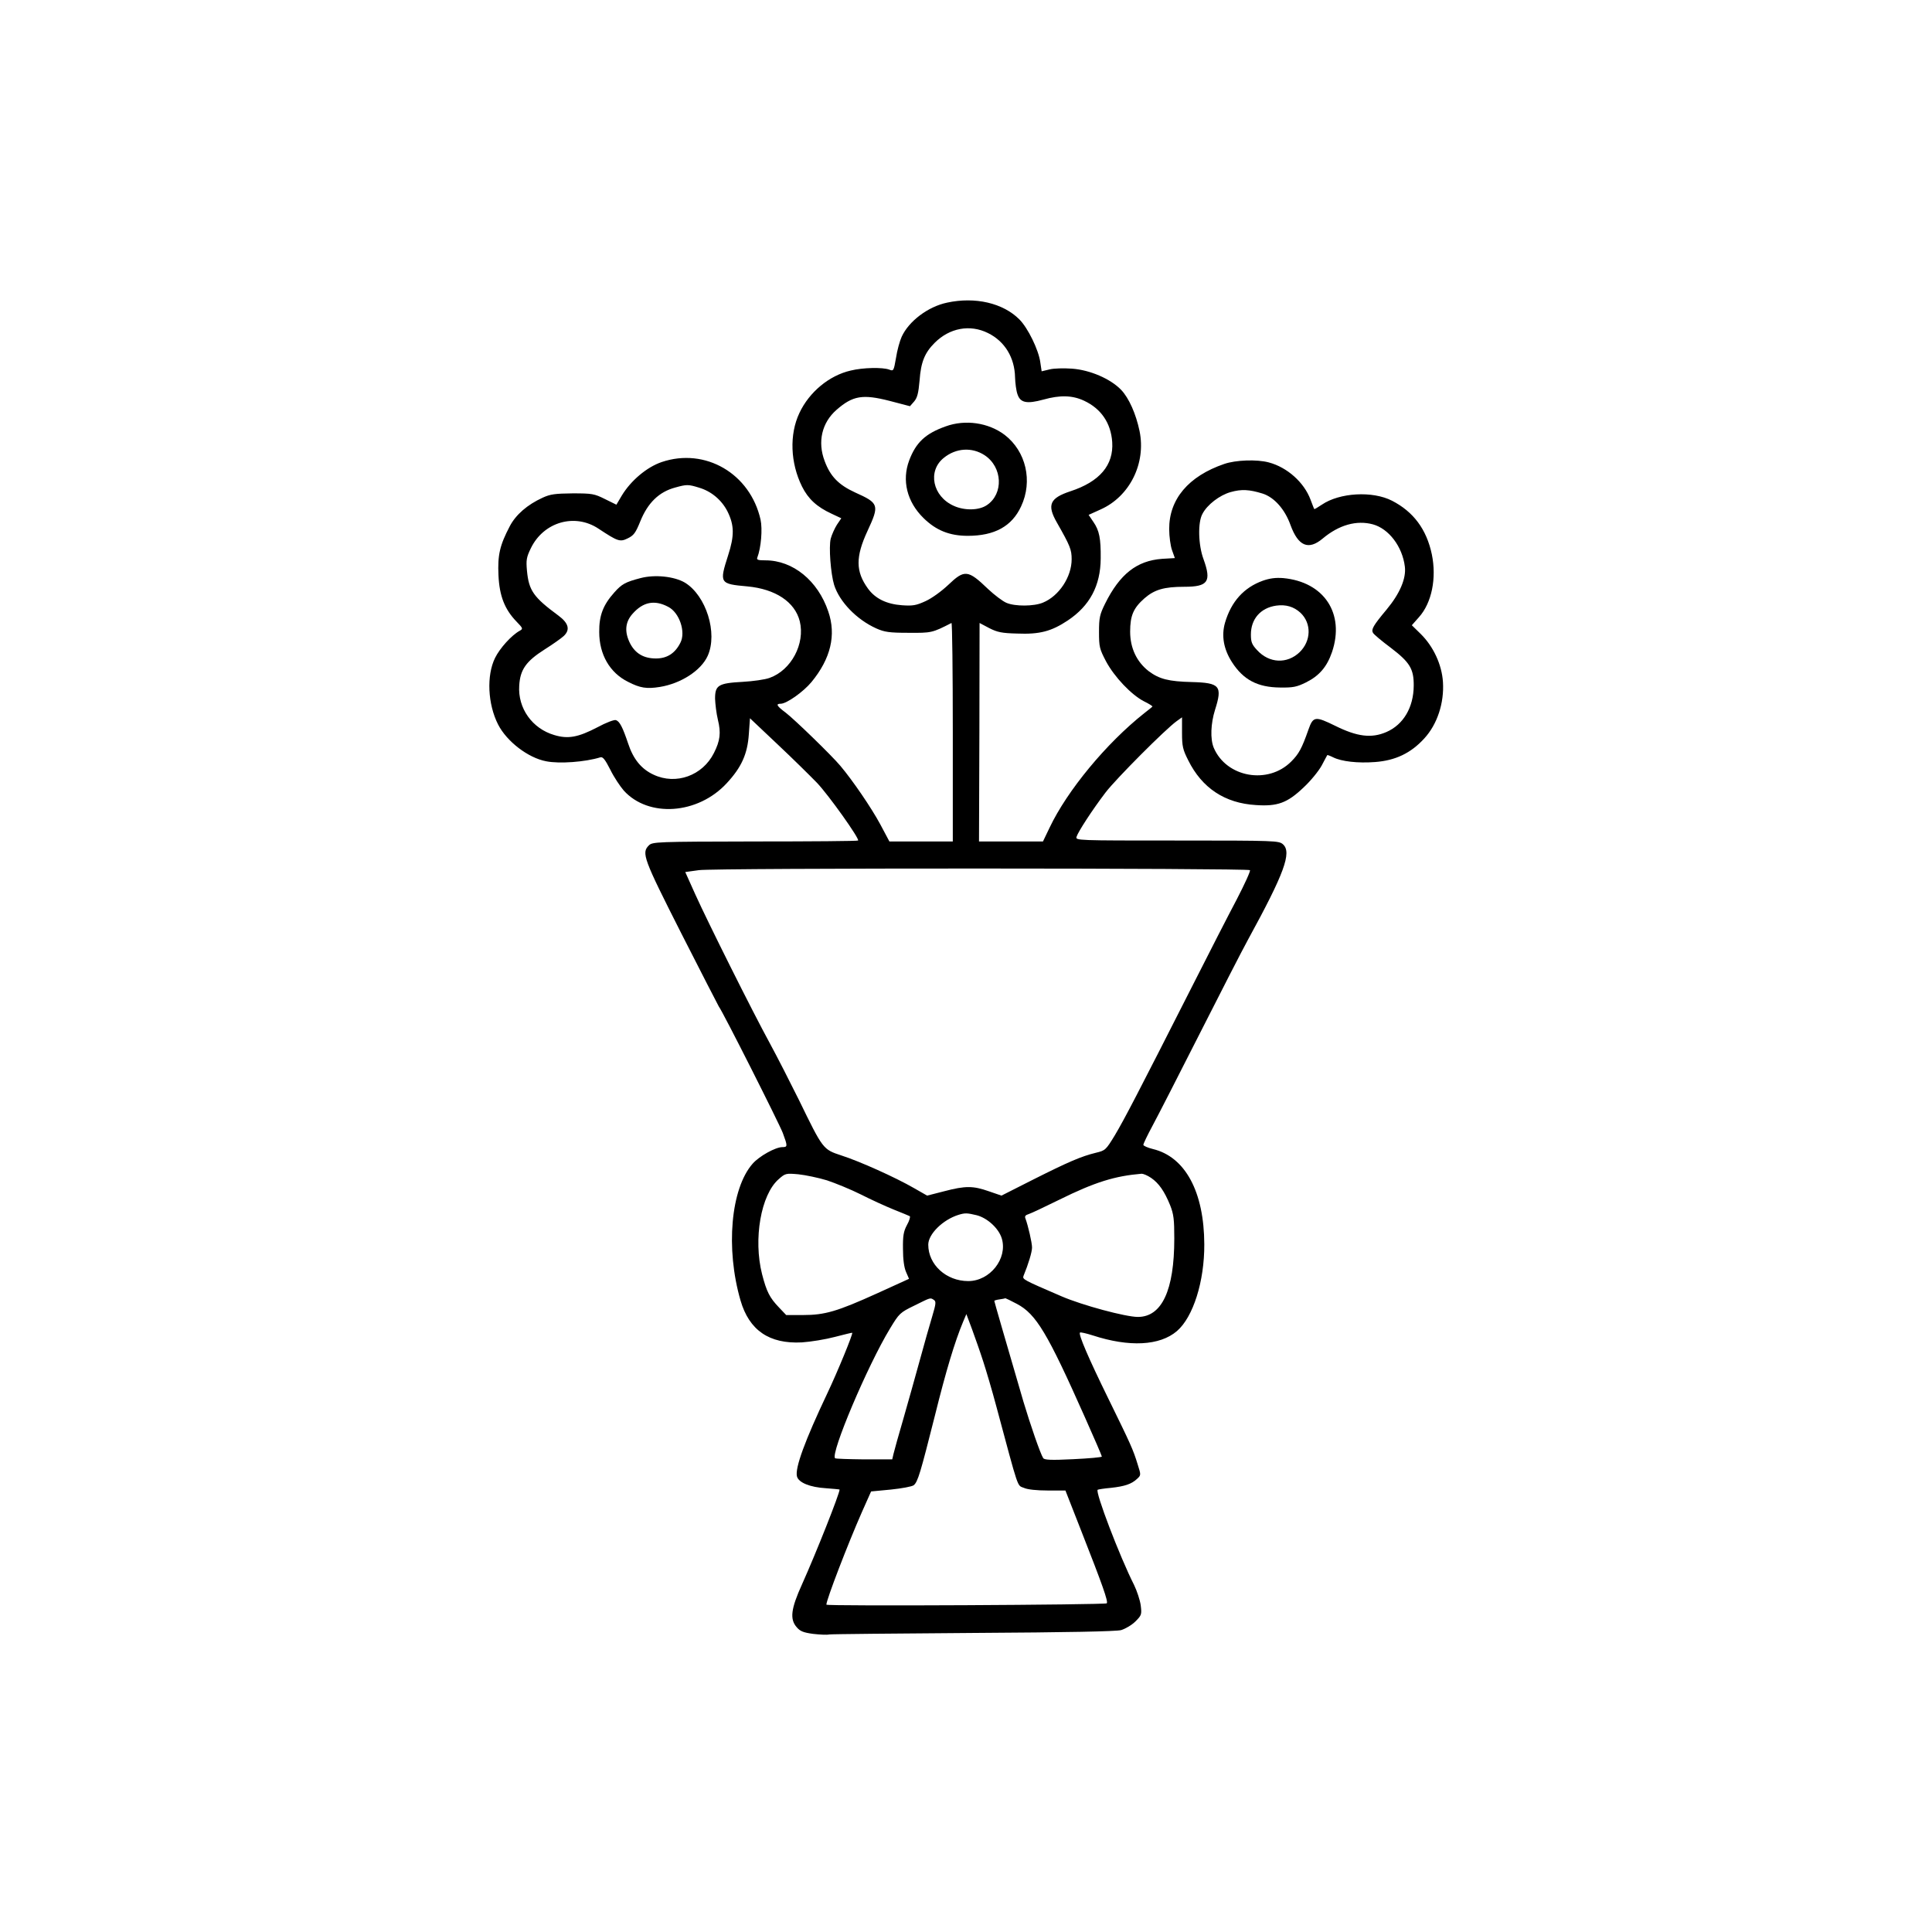 <?xml version="1.0" standalone="no"?>
<!DOCTYPE svg PUBLIC "-//W3C//DTD SVG 20010904//EN"
 "http://www.w3.org/TR/2001/REC-SVG-20010904/DTD/svg10.dtd">
<svg version="1.0" xmlns="http://www.w3.org/2000/svg"
 width="1024pt" height="1024pt" viewBox="0 0 1024 1024"
 preserveAspectRatio="xMidYMid meet">
<g transform="translate(0,1024) scale(0.1,-0.1)"
fill="#000000" stroke="none">
<path d="M5020 8636 c-101 -21 -203 -98 -241 -181 -10 -22 -24 -72 -30 -112
-12 -69 -13 -71 -36 -62 -35 13 -139 11 -204 -5 -114 -26 -220 -114 -272 -225
-54 -114 -48 -265 14 -390 33 -66 79 -108 157 -144 l51 -24 -23 -34 c-12 -19
-27 -52 -33 -74 -11 -44 0 -186 18 -245 28 -89 119 -184 224 -231 43 -19 68
-23 170 -23 123 -1 126 0 228 52 4 2 7 -258 7 -577 l0 -581 -168 0 -168 0 -49
92 c-47 87 -146 232 -211 309 -46 55 -243 246 -290 282 -47 35 -54 47 -26 47
31 0 120 63 163 115 102 124 132 249 89 374 -55 163 -187 271 -333 271 -40 0
-48 3 -43 15 20 52 28 151 17 201 -55 244 -293 383 -524 305 -79 -27 -163 -98
-211 -177 l-29 -49 -61 30 c-56 28 -68 30 -171 30 -92 -1 -118 -4 -159 -23
-81 -37 -142 -90 -174 -151 -53 -101 -65 -153 -60 -260 5 -110 33 -181 96
-246 34 -35 35 -38 17 -48 -44 -24 -106 -93 -131 -144 -46 -93 -39 -245 16
-353 46 -90 159 -177 255 -195 70 -14 206 -4 287 21 13 4 25 -11 53 -66 19
-39 52 -88 71 -110 131 -145 393 -127 546 39 78 84 110 155 117 260 l6 84 145
-137 c80 -75 174 -168 210 -205 62 -65 227 -297 218 -306 -2 -3 -248 -5 -547
-5 -523 -1 -543 -2 -562 -21 -40 -40 -29 -69 172 -466 106 -208 195 -382 199
-388 20 -25 320 -620 339 -670 26 -70 26 -75 -2 -75 -37 0 -123 -48 -158 -88
-116 -132 -144 -450 -64 -725 46 -158 152 -231 325 -222 47 3 126 16 175 29
50 13 91 23 92 22 5 -5 -77 -205 -132 -321 -119 -251 -172 -396 -161 -440 8
-33 69 -58 154 -63 39 -3 72 -6 72 -7 0 -22 -124 -335 -199 -502 -59 -130 -66
-185 -28 -228 18 -21 35 -28 87 -35 36 -4 74 -6 85 -3 11 2 354 5 762 8 508 3
756 8 785 15 23 7 57 27 76 46 33 33 34 37 28 86 -4 28 -20 76 -35 107 -76
150 -208 496 -193 505 4 2 35 7 70 10 73 8 109 20 138 47 22 20 22 21 4 77
-24 79 -37 107 -157 352 -104 212 -158 338 -149 347 3 3 33 -4 68 -15 193 -63
355 -55 446 23 86 74 146 263 145 460 -1 278 -101 464 -273 505 -28 7 -50 17
-50 22 0 6 22 52 49 102 27 50 139 269 249 486 110 217 225 442 257 500 192
351 233 462 185 505 -22 19 -36 20 -561 20 -534 0 -539 0 -533 20 8 26 83 142
154 235 55 72 318 336 377 378 l28 20 0 -82 c0 -71 4 -89 33 -146 73 -147 194
-227 358 -237 115 -8 167 11 253 93 37 34 80 87 96 116 15 29 29 54 30 56 1 1
15 -4 31 -12 44 -22 130 -32 222 -25 108 8 190 47 261 125 69 75 106 188 99
299 -6 93 -51 189 -118 255 l-47 46 38 43 c68 76 94 207 68 333 -28 133 -98
226 -211 284 -103 53 -278 43 -372 -21 -21 -14 -39 -25 -40 -23 -2 2 -10 24
-20 50 -34 91 -123 171 -221 197 -63 17 -175 13 -236 -8 -190 -65 -293 -187
-292 -346 0 -38 7 -89 15 -111 l15 -42 -68 -4 c-134 -10 -224 -81 -302 -238
-28 -57 -32 -74 -32 -150 0 -79 3 -90 37 -155 45 -84 135 -178 201 -212 27
-13 47 -26 45 -28 -1 -2 -21 -18 -43 -35 -202 -160 -409 -411 -502 -607 l-35
-73 -170 0 -169 0 2 579 1 579 51 -27 c43 -22 67 -27 148 -29 120 -5 182 12
268 69 117 78 174 184 175 329 1 105 -7 148 -39 194 l-25 37 64 29 c154 69
241 244 206 415 -19 91 -56 175 -98 219 -56 58 -164 105 -260 112 -42 3 -96 2
-119 -4 l-42 -10 -7 47 c-9 67 -66 183 -111 228 -87 87 -234 121 -383 89z
m216 -161 c90 -44 142 -131 144 -235 1 -30 6 -71 13 -90 15 -45 49 -52 137
-28 89 25 154 23 216 -6 90 -42 142 -118 149 -219 8 -122 -66 -210 -222 -261
-109 -36 -125 -72 -71 -166 70 -123 78 -143 78 -194 0 -94 -67 -195 -152 -230
-47 -20 -148 -21 -194 -1 -19 8 -63 41 -97 73 -107 103 -125 104 -211 22 -36
-34 -87 -71 -120 -86 -50 -23 -68 -26 -125 -22 -82 6 -142 35 -181 89 -65 90
-66 167 -2 305 64 138 61 147 -66 204 -87 40 -131 85 -161 166 -39 102 -15
204 63 272 86 75 138 84 282 47 l107 -28 22 25 c17 20 23 44 29 112 7 97 27
146 80 199 79 79 187 99 282 52z m-1530 -820 c64 -19 119 -65 150 -126 36 -73
37 -128 3 -233 -47 -147 -45 -151 102 -164 149 -14 252 -82 278 -185 29 -119
-45 -259 -160 -300 -24 -9 -89 -18 -143 -21 -129 -7 -146 -18 -146 -89 1 -28
7 -79 15 -112 17 -69 12 -111 -21 -176 -60 -120 -201 -171 -320 -115 -65 30
-108 83 -135 166 -28 83 -44 116 -64 123 -8 4 -53 -13 -99 -38 -102 -53 -155
-63 -228 -41 -117 34 -194 142 -186 262 5 85 36 129 135 192 43 27 88 59 101
71 35 33 26 68 -28 108 -133 98 -157 133 -167 238 -5 56 -3 71 21 120 68 139
233 186 358 103 103 -68 114 -72 156 -51 31 15 41 29 65 88 40 100 100 158
186 181 61 17 69 17 127 -1z m2986 -31 c62 -20 118 -83 148 -167 41 -112 95
-135 171 -71 86 72 179 98 265 75 85 -23 157 -118 170 -224 8 -63 -27 -144
-97 -228 -71 -85 -82 -105 -72 -123 4 -8 47 -44 94 -79 101 -77 123 -112 122
-202 -1 -115 -55 -206 -145 -245 -79 -34 -154 -25 -271 33 -106 52 -117 51
-142 -20 -35 -100 -51 -129 -91 -169 -123 -124 -344 -85 -411 73 -19 46 -16
128 7 201 40 126 26 143 -122 147 -125 3 -174 16 -230 58 -63 49 -98 122 -98
209 0 85 17 125 76 177 53 46 104 61 211 61 126 0 145 27 102 146 -28 75 -31
195 -6 240 25 49 92 100 150 116 57 16 98 14 169 -8z m-67 -1996 c4 -4 -28
-74 -70 -155 -43 -81 -151 -292 -240 -468 -284 -560 -356 -698 -406 -782 -48
-79 -51 -81 -101 -93 -78 -19 -147 -49 -332 -142 l-168 -85 -67 23 c-83 29
-123 30 -237 0 l-90 -23 -70 40 c-97 56 -288 142 -385 173 -97 32 -97 32 -224
293 -47 95 -116 230 -154 300 -94 172 -331 647 -396 791 l-53 118 72 10 c81
12 2910 11 2921 0z m-2242 -1644 c45 -15 126 -48 180 -75 53 -27 132 -63 174
-80 43 -17 81 -33 85 -35 4 -3 -2 -24 -15 -47 -18 -34 -22 -57 -21 -127 0 -55
6 -98 16 -121 l16 -37 -169 -77 c-212 -96 -277 -115 -393 -115 l-89 0 -38 40
c-50 52 -66 84 -90 177 -47 186 -6 421 88 503 35 31 38 32 105 26 37 -4 105
-18 151 -32z m1718 13 c41 -28 71 -71 101 -145 19 -48 22 -76 22 -177 0 -274
-66 -415 -193 -415 -65 0 -295 62 -404 109 -204 88 -209 90 -202 109 26 63 45
126 45 150 0 26 -21 116 -35 154 -5 11 0 18 17 23 13 4 85 38 162 76 190 94
295 126 437 138 9 0 31 -9 50 -22z m-924 -198 c57 -15 117 -70 133 -124 31
-106 -63 -225 -178 -225 -117 0 -212 87 -212 193 0 56 77 132 160 158 36 11
46 10 97 -2z m-227 -449 c12 -8 11 -20 -9 -87 -13 -43 -43 -148 -66 -233 -23
-85 -63 -225 -87 -310 -25 -85 -48 -168 -52 -185 l-7 -30 -149 0 c-82 1 -151
3 -154 6 -25 25 172 491 291 687 49 81 53 85 129 122 89 44 84 43 104 30z
m440 -21 c102 -54 162 -155 359 -598 50 -112 91 -207 91 -211 0 -4 -68 -10
-152 -14 -119 -6 -153 -4 -159 6 -15 23 -68 177 -104 297 -94 322 -155 532
-155 536 0 2 12 6 28 8 15 2 29 5 31 6 2 0 29 -13 61 -30z m-179 -304 c16 -49
48 -157 70 -240 121 -450 109 -416 146 -431 19 -9 69 -14 126 -14 l94 0 85
-217 c110 -280 143 -372 134 -381 -9 -8 -1486 -16 -1486 -7 0 26 114 322 188
490 l49 110 105 10 c58 6 112 16 121 23 22 18 36 67 112 368 59 238 105 391
150 499 l17 40 30 -80 c16 -44 43 -120 59 -170z"/>
<path d="M5012 7980 c-107 -38 -157 -85 -193 -180 -40 -106 -12 -220 76 -306
66 -65 138 -94 234 -94 142 0 234 50 283 156 63 134 26 292 -87 379 -86 65
-209 83 -313 45z m207 -153 c95 -63 101 -204 12 -264 -42 -29 -119 -30 -176
-4 -112 50 -140 184 -53 254 65 53 150 58 217 14z"/>
<path d="M3395 7176 c-80 -21 -99 -31 -139 -76 -59 -66 -81 -122 -80 -210 0
-119 56 -216 153 -264 64 -33 99 -38 168 -27 112 18 219 87 254 165 54 120 -8
319 -121 388 -56 33 -159 44 -235 24z m146 -152 c60 -30 95 -134 65 -191 -28
-56 -71 -83 -129 -83 -65 0 -109 26 -137 79 -31 61 -27 113 12 157 56 64 117
76 189 38z"/>
<path d="M6693 7162 c-100 -36 -167 -110 -200 -222 -20 -69 -8 -140 37 -210
60 -93 135 -133 255 -134 69 -1 88 3 137 27 70 35 111 82 138 161 69 204 -42
372 -259 392 -40 3 -71 -1 -108 -14z m200 -170 c59 -56 57 -149 -5 -209 -66
-63 -161 -59 -225 11 -28 30 -33 43 -33 83 0 82 51 141 134 153 51 7 93 -5
129 -38z"/>
</g>
</svg>

